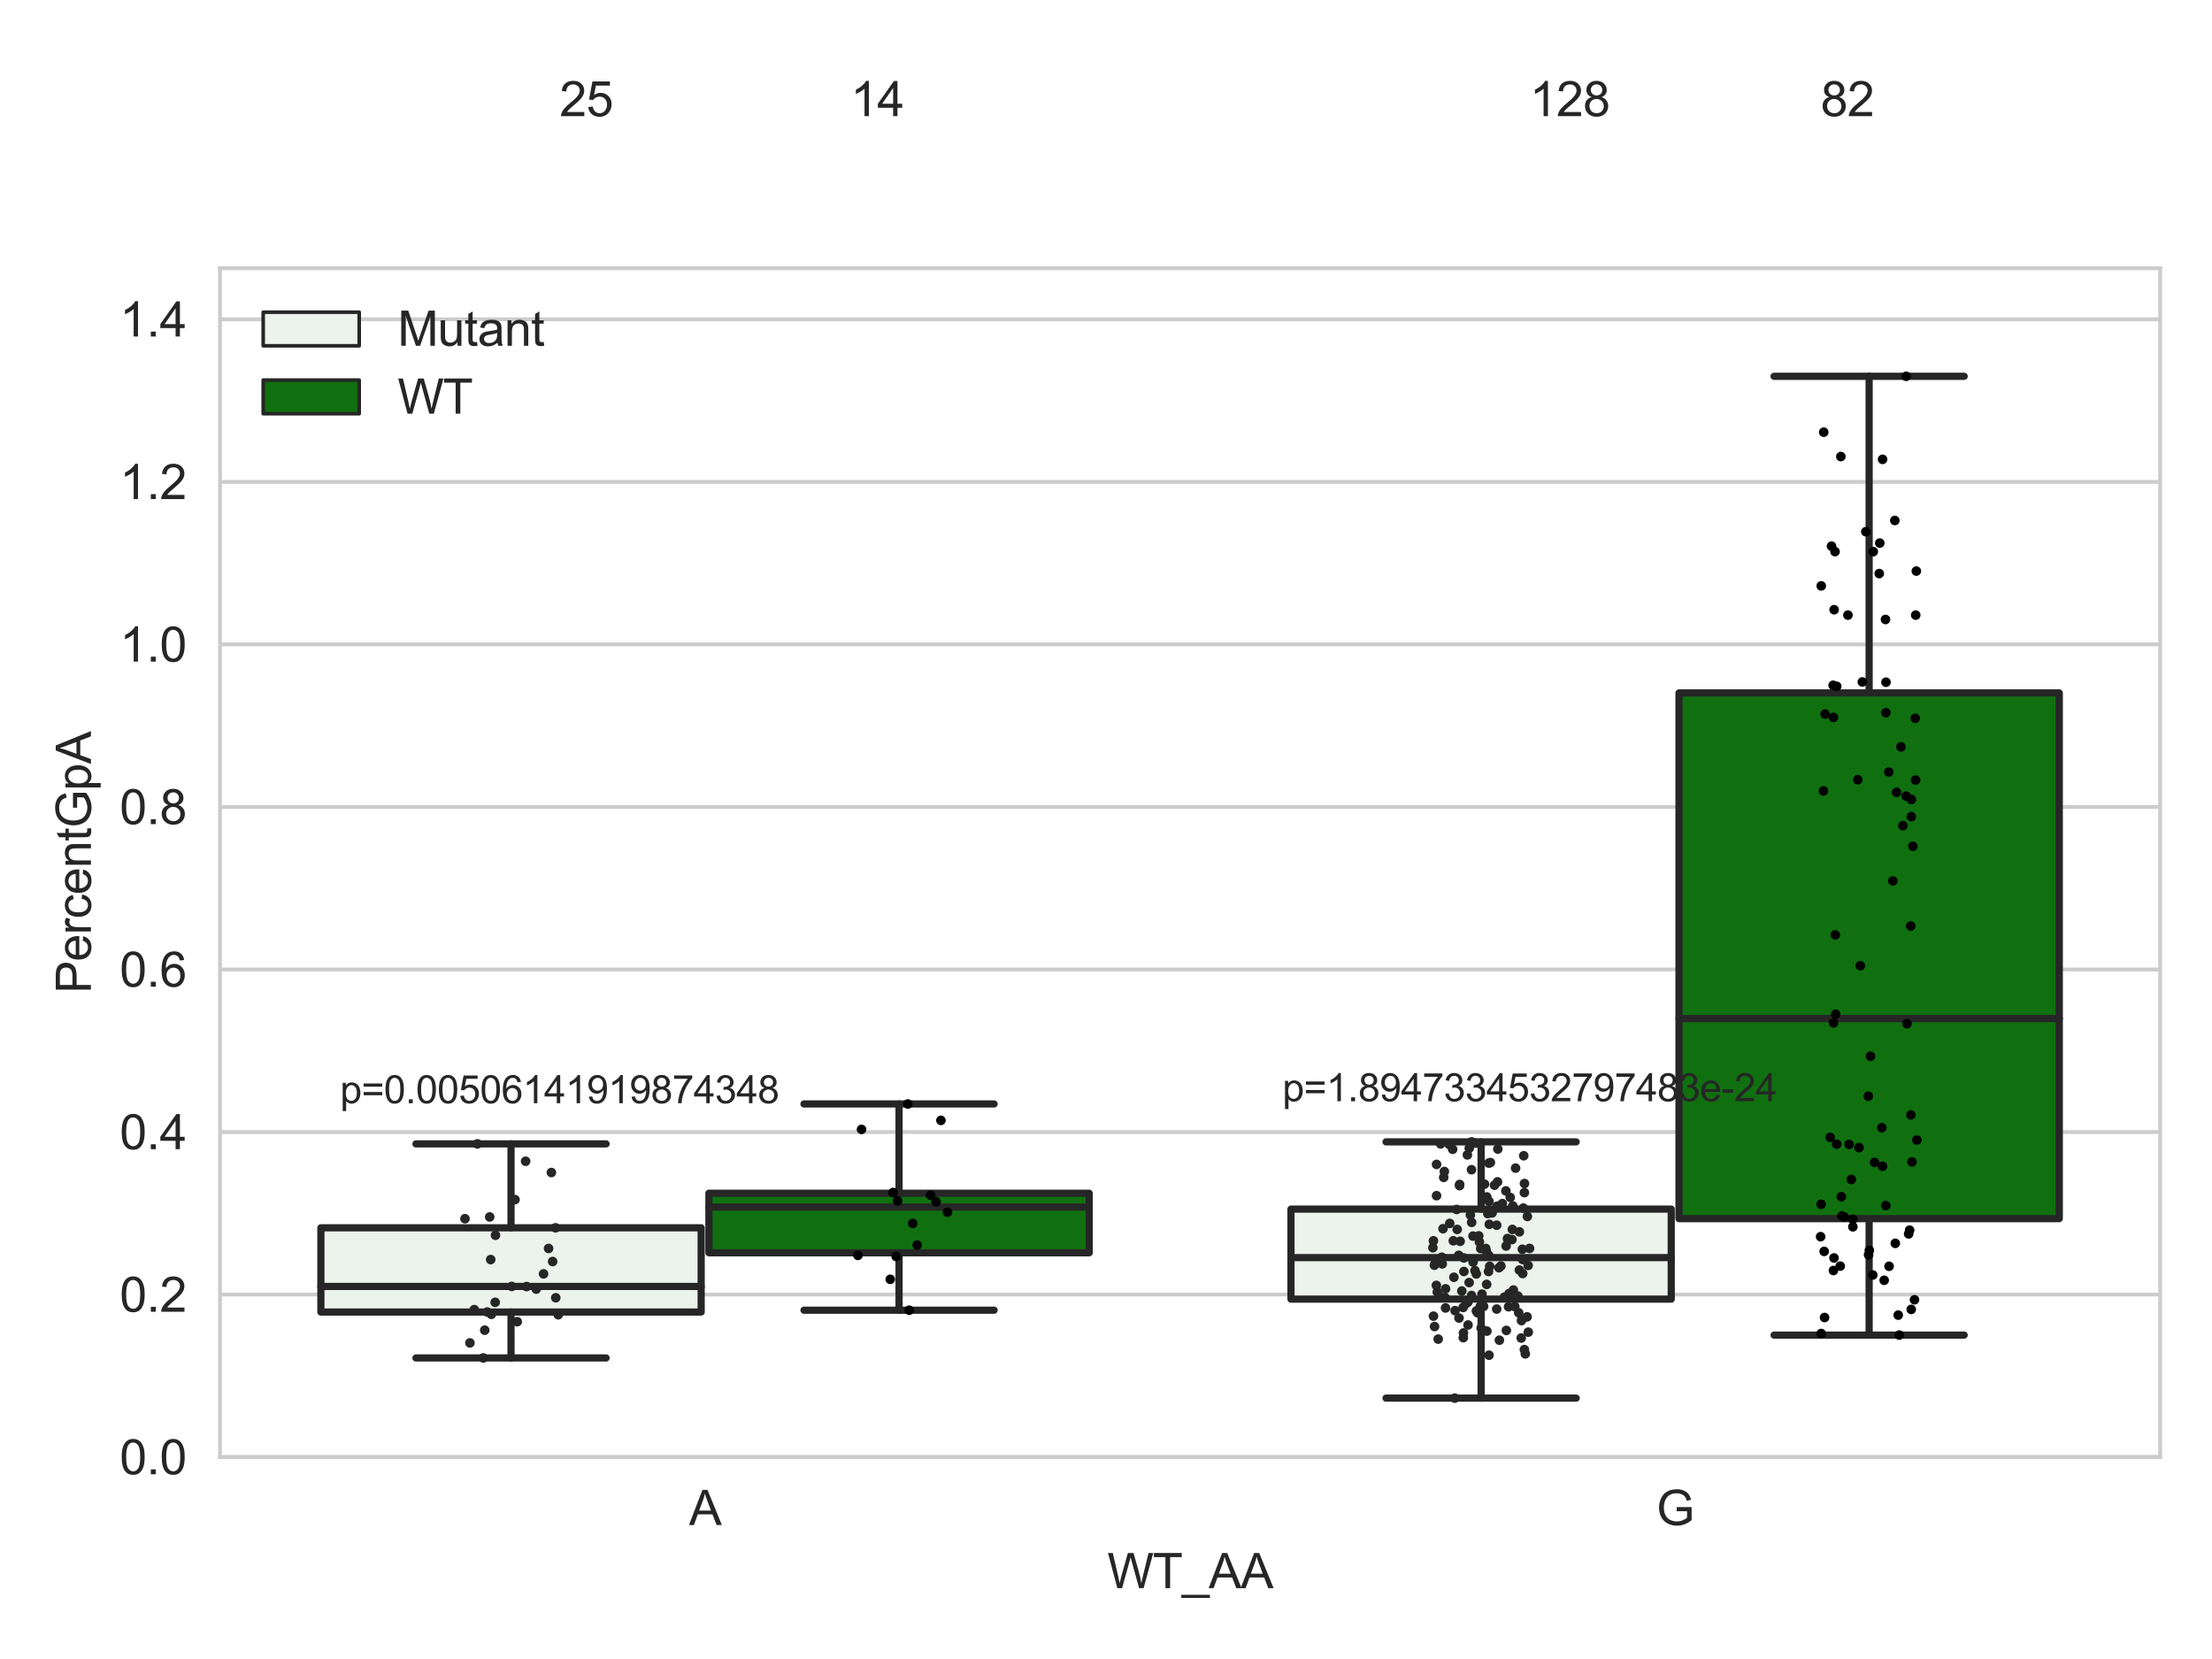 <?xml version="1.0" encoding="utf-8" standalone="no"?>
<!DOCTYPE svg PUBLIC "-//W3C//DTD SVG 1.1//EN"
  "http://www.w3.org/Graphics/SVG/1.1/DTD/svg11.dtd">
<svg xmlns:xlink="http://www.w3.org/1999/xlink" width="460.8pt" height="345.6pt" viewBox="0 0 460.8 345.6" xmlns="http://www.w3.org/2000/svg" version="1.1">
 <defs>
  <style type="text/css">*{stroke-linejoin: round; stroke-linecap: butt}</style>
 </defs>
 <g id="figure_1">
  <g id="patch_1">
   <path d="M 0 345.6 
L 460.8 345.6 
L 460.8 0 
L 0 0 
z
" style="fill: #ffffff"/>
  </g>
  <g id="axes_1">
   <g id="patch_2">
    <path d="M 45.83 303.539 
L 450 303.539 
L 450 55.877 
L 45.83 55.877 
z
" style="fill: #ffffff"/>
   </g>
   <g id="matplotlib.axis_1">
    <g id="xtick_1">
     <g id="text_1">
      <!-- A -->
      <g style="fill: #262626" transform="translate(143.537 317.697)scale(0.1 -0.1)">
       <defs>
        <path id="ArialMT-41" d="M -9 0 
L 1750 4581 
L 2403 4581 
L 4278 0 
L 3588 0 
L 3053 1388 
L 1138 1388 
L 634 0 
L -9 0 
z
M 1313 1881 
L 2866 1881 
L 2388 3150 
Q 2169 3728 2063 4100 
Q 1975 3659 1816 3225 
L 1313 1881 
z
" transform="scale(0.016)"/>
       </defs>
       <use xlink:href="#ArialMT-41"/>
      </g>
     </g>
    </g>
    <g id="xtick_2">
     <g id="text_2">
      <!-- G -->
      <g style="fill: #262626" transform="translate(345.068 317.697)scale(0.1 -0.1)">
       <defs>
        <path id="ArialMT-47" d="M 2638 1797 
L 2638 2334 
L 4578 2338 
L 4578 638 
Q 4131 281 3656 101 
Q 3181 -78 2681 -78 
Q 2006 -78 1454 211 
Q 903 500 622 1047 
Q 341 1594 341 2269 
Q 341 2938 620 3517 
Q 900 4097 1425 4378 
Q 1950 4659 2634 4659 
Q 3131 4659 3532 4498 
Q 3934 4338 4162 4050 
Q 4391 3763 4509 3300 
L 3963 3150 
Q 3859 3500 3706 3700 
Q 3553 3900 3268 4020 
Q 2984 4141 2638 4141 
Q 2222 4141 1919 4014 
Q 1616 3888 1430 3681 
Q 1244 3475 1141 3228 
Q 966 2803 966 2306 
Q 966 1694 1177 1281 
Q 1388 869 1791 669 
Q 2194 469 2647 469 
Q 3041 469 3416 620 
Q 3791 772 3984 944 
L 3984 1797 
L 2638 1797 
z
" transform="scale(0.016)"/>
       </defs>
       <use xlink:href="#ArialMT-47"/>
      </g>
     </g>
    </g>
    <g id="text_3">
     <!-- WT_AA -->
     <g style="fill: #262626" transform="translate(230.691 330.842)scale(0.1 -0.1)">
      <defs>
       <path id="ArialMT-57" d="M 1294 0 
L 78 4581 
L 700 4581 
L 1397 1578 
Q 1509 1106 1591 641 
Q 1766 1375 1797 1488 
L 2669 4581 
L 3400 4581 
L 4056 2263 
Q 4303 1400 4413 641 
Q 4500 1075 4641 1638 
L 5359 4581 
L 5969 4581 
L 4713 0 
L 4128 0 
L 3163 3491 
Q 3041 3928 3019 4028 
Q 2947 3713 2884 3491 
L 1913 0 
L 1294 0 
z
" transform="scale(0.016)"/>
       <path id="ArialMT-54" d="M 1659 0 
L 1659 4041 
L 150 4041 
L 150 4581 
L 3781 4581 
L 3781 4041 
L 2266 4041 
L 2266 0 
L 1659 0 
z
" transform="scale(0.016)"/>
       <path id="ArialMT-5f" d="M -97 -1272 
L -97 -866 
L 3631 -866 
L 3631 -1272 
L -97 -1272 
z
" transform="scale(0.016)"/>
      </defs>
      <use xlink:href="#ArialMT-57"/>
      <use xlink:href="#ArialMT-54" x="94.385"/>
      <use xlink:href="#ArialMT-5f" x="155.469"/>
      <use xlink:href="#ArialMT-41" x="211.084"/>
      <use xlink:href="#ArialMT-41" x="277.783"/>
     </g>
    </g>
   </g>
   <g id="matplotlib.axis_2">
    <g id="ytick_1">
     <g id="line2d_1">
      <path d="M 45.83 303.539 
L 450 303.539 
" clip-path="url(#p45dbcd1e48)" style="fill: none; stroke: #cccccc; stroke-width: 0.8; stroke-linecap: round"/>
     </g>
     <g id="text_4">
      <!-- 0.0 -->
      <g style="fill: #262626" transform="translate(24.93 307.118)scale(0.1 -0.1)">
       <defs>
        <path id="ArialMT-30" d="M 266 2259 
Q 266 3072 433 3567 
Q 600 4063 929 4331 
Q 1259 4600 1759 4600 
Q 2128 4600 2406 4451 
Q 2684 4303 2865 4023 
Q 3047 3744 3150 3342 
Q 3253 2941 3253 2259 
Q 3253 1453 3087 958 
Q 2922 463 2592 192 
Q 2263 -78 1759 -78 
Q 1097 -78 719 397 
Q 266 969 266 2259 
z
M 844 2259 
Q 844 1131 1108 757 
Q 1372 384 1759 384 
Q 2147 384 2411 759 
Q 2675 1134 2675 2259 
Q 2675 3391 2411 3762 
Q 2147 4134 1753 4134 
Q 1366 4134 1134 3806 
Q 844 3388 844 2259 
z
" transform="scale(0.016)"/>
        <path id="ArialMT-2e" d="M 581 0 
L 581 641 
L 1222 641 
L 1222 0 
L 581 0 
z
" transform="scale(0.016)"/>
       </defs>
       <use xlink:href="#ArialMT-30"/>
       <use xlink:href="#ArialMT-2e" x="55.615"/>
       <use xlink:href="#ArialMT-30" x="83.398"/>
      </g>
     </g>
    </g>
    <g id="ytick_2">
     <g id="line2d_2">
      <path d="M 45.83 269.68 
L 450 269.68 
" clip-path="url(#p45dbcd1e48)" style="fill: none; stroke: #cccccc; stroke-width: 0.8; stroke-linecap: round"/>
     </g>
     <g id="text_5">
      <!-- 0.2 -->
      <g style="fill: #262626" transform="translate(24.93 273.259)scale(0.1 -0.1)">
       <defs>
        <path id="ArialMT-32" d="M 3222 541 
L 3222 0 
L 194 0 
Q 188 203 259 391 
Q 375 700 629 1000 
Q 884 1300 1366 1694 
Q 2113 2306 2375 2664 
Q 2638 3022 2638 3341 
Q 2638 3675 2398 3904 
Q 2159 4134 1775 4134 
Q 1369 4134 1125 3890 
Q 881 3647 878 3216 
L 300 3275 
Q 359 3922 746 4261 
Q 1134 4600 1788 4600 
Q 2447 4600 2831 4234 
Q 3216 3869 3216 3328 
Q 3216 3053 3103 2787 
Q 2991 2522 2730 2228 
Q 2469 1934 1863 1422 
Q 1356 997 1212 845 
Q 1069 694 975 541 
L 3222 541 
z
" transform="scale(0.016)"/>
       </defs>
       <use xlink:href="#ArialMT-30"/>
       <use xlink:href="#ArialMT-2e" x="55.615"/>
       <use xlink:href="#ArialMT-32" x="83.398"/>
      </g>
     </g>
    </g>
    <g id="ytick_3">
     <g id="line2d_3">
      <path d="M 45.83 235.821 
L 450 235.821 
" clip-path="url(#p45dbcd1e48)" style="fill: none; stroke: #cccccc; stroke-width: 0.8; stroke-linecap: round"/>
     </g>
     <g id="text_6">
      <!-- 0.4 -->
      <g style="fill: #262626" transform="translate(24.93 239.399)scale(0.1 -0.1)">
       <defs>
        <path id="ArialMT-34" d="M 2069 0 
L 2069 1097 
L 81 1097 
L 81 1613 
L 2172 4581 
L 2631 4581 
L 2631 1613 
L 3250 1613 
L 3250 1097 
L 2631 1097 
L 2631 0 
L 2069 0 
z
M 2069 1613 
L 2069 3678 
L 634 1613 
L 2069 1613 
z
" transform="scale(0.016)"/>
       </defs>
       <use xlink:href="#ArialMT-30"/>
       <use xlink:href="#ArialMT-2e" x="55.615"/>
       <use xlink:href="#ArialMT-34" x="83.398"/>
      </g>
     </g>
    </g>
    <g id="ytick_4">
     <g id="line2d_4">
      <path d="M 45.83 201.961 
L 450 201.961 
" clip-path="url(#p45dbcd1e48)" style="fill: none; stroke: #cccccc; stroke-width: 0.8; stroke-linecap: round"/>
     </g>
     <g id="text_7">
      <!-- 0.6 -->
      <g style="fill: #262626" transform="translate(24.93 205.54)scale(0.1 -0.1)">
       <defs>
        <path id="ArialMT-36" d="M 3184 3459 
L 2625 3416 
Q 2550 3747 2413 3897 
Q 2184 4138 1850 4138 
Q 1581 4138 1378 3988 
Q 1113 3794 959 3422 
Q 806 3050 800 2363 
Q 1003 2672 1297 2822 
Q 1591 2972 1913 2972 
Q 2475 2972 2870 2558 
Q 3266 2144 3266 1488 
Q 3266 1056 3080 686 
Q 2894 316 2569 119 
Q 2244 -78 1831 -78 
Q 1128 -78 684 439 
Q 241 956 241 2144 
Q 241 3472 731 4075 
Q 1159 4600 1884 4600 
Q 2425 4600 2770 4297 
Q 3116 3994 3184 3459 
z
M 888 1484 
Q 888 1194 1011 928 
Q 1134 663 1356 523 
Q 1578 384 1822 384 
Q 2178 384 2434 671 
Q 2691 959 2691 1453 
Q 2691 1928 2437 2201 
Q 2184 2475 1800 2475 
Q 1419 2475 1153 2201 
Q 888 1928 888 1484 
z
" transform="scale(0.016)"/>
       </defs>
       <use xlink:href="#ArialMT-30"/>
       <use xlink:href="#ArialMT-2e" x="55.615"/>
       <use xlink:href="#ArialMT-36" x="83.398"/>
      </g>
     </g>
    </g>
    <g id="ytick_5">
     <g id="line2d_5">
      <path d="M 45.83 168.102 
L 450 168.102 
" clip-path="url(#p45dbcd1e48)" style="fill: none; stroke: #cccccc; stroke-width: 0.8; stroke-linecap: round"/>
     </g>
     <g id="text_8">
      <!-- 0.8 -->
      <g style="fill: #262626" transform="translate(24.93 171.681)scale(0.1 -0.1)">
       <defs>
        <path id="ArialMT-38" d="M 1131 2484 
Q 781 2613 612 2850 
Q 444 3088 444 3419 
Q 444 3919 803 4259 
Q 1163 4600 1759 4600 
Q 2359 4600 2725 4251 
Q 3091 3903 3091 3403 
Q 3091 3084 2923 2848 
Q 2756 2613 2416 2484 
Q 2838 2347 3058 2040 
Q 3278 1734 3278 1309 
Q 3278 722 2862 322 
Q 2447 -78 1769 -78 
Q 1091 -78 675 323 
Q 259 725 259 1325 
Q 259 1772 486 2073 
Q 713 2375 1131 2484 
z
M 1019 3438 
Q 1019 3113 1228 2906 
Q 1438 2700 1772 2700 
Q 2097 2700 2305 2904 
Q 2513 3109 2513 3406 
Q 2513 3716 2298 3927 
Q 2084 4138 1766 4138 
Q 1444 4138 1231 3931 
Q 1019 3725 1019 3438 
z
M 838 1322 
Q 838 1081 952 856 
Q 1066 631 1291 507 
Q 1516 384 1775 384 
Q 2178 384 2440 643 
Q 2703 903 2703 1303 
Q 2703 1709 2433 1975 
Q 2163 2241 1756 2241 
Q 1359 2241 1098 1978 
Q 838 1716 838 1322 
z
" transform="scale(0.016)"/>
       </defs>
       <use xlink:href="#ArialMT-30"/>
       <use xlink:href="#ArialMT-2e" x="55.615"/>
       <use xlink:href="#ArialMT-38" x="83.398"/>
      </g>
     </g>
    </g>
    <g id="ytick_6">
     <g id="line2d_6">
      <path d="M 45.83 134.243 
L 450 134.243 
" clip-path="url(#p45dbcd1e48)" style="fill: none; stroke: #cccccc; stroke-width: 0.8; stroke-linecap: round"/>
     </g>
     <g id="text_9">
      <!-- 1.0 -->
      <g style="fill: #262626" transform="translate(24.93 137.822)scale(0.1 -0.1)">
       <defs>
        <path id="ArialMT-31" d="M 2384 0 
L 1822 0 
L 1822 3584 
Q 1619 3391 1289 3197 
Q 959 3003 697 2906 
L 697 3450 
Q 1169 3672 1522 3987 
Q 1875 4303 2022 4600 
L 2384 4600 
L 2384 0 
z
" transform="scale(0.016)"/>
       </defs>
       <use xlink:href="#ArialMT-31"/>
       <use xlink:href="#ArialMT-2e" x="55.615"/>
       <use xlink:href="#ArialMT-30" x="83.398"/>
      </g>
     </g>
    </g>
    <g id="ytick_7">
     <g id="line2d_7">
      <path d="M 45.83 100.384 
L 450 100.384 
" clip-path="url(#p45dbcd1e48)" style="fill: none; stroke: #cccccc; stroke-width: 0.8; stroke-linecap: round"/>
     </g>
     <g id="text_10">
      <!-- 1.2 -->
      <g style="fill: #262626" transform="translate(24.93 103.963)scale(0.1 -0.1)">
       <use xlink:href="#ArialMT-31"/>
       <use xlink:href="#ArialMT-2e" x="55.615"/>
       <use xlink:href="#ArialMT-32" x="83.398"/>
      </g>
     </g>
    </g>
    <g id="ytick_8">
     <g id="line2d_8">
      <path d="M 45.83 66.525 
L 450 66.525 
" clip-path="url(#p45dbcd1e48)" style="fill: none; stroke: #cccccc; stroke-width: 0.8; stroke-linecap: round"/>
     </g>
     <g id="text_11">
      <!-- 1.4 -->
      <g style="fill: #262626" transform="translate(24.93 70.104)scale(0.1 -0.1)">
       <use xlink:href="#ArialMT-31"/>
       <use xlink:href="#ArialMT-2e" x="55.615"/>
       <use xlink:href="#ArialMT-34" x="83.398"/>
      </g>
     </g>
    </g>
    <g id="text_12">
     <!-- PercentGpA -->
     <g style="fill: #262626" transform="translate(18.942 206.943)rotate(-90)scale(0.1 -0.1)">
      <defs>
       <path id="ArialMT-50" d="M 494 0 
L 494 4581 
L 2222 4581 
Q 2678 4581 2919 4538 
Q 3256 4481 3484 4323 
Q 3713 4166 3852 3881 
Q 3991 3597 3991 3256 
Q 3991 2672 3619 2267 
Q 3247 1863 2275 1863 
L 1100 1863 
L 1100 0 
L 494 0 
z
M 1100 2403 
L 2284 2403 
Q 2872 2403 3119 2622 
Q 3366 2841 3366 3238 
Q 3366 3525 3220 3729 
Q 3075 3934 2838 4000 
Q 2684 4041 2272 4041 
L 1100 4041 
L 1100 2403 
z
" transform="scale(0.016)"/>
       <path id="ArialMT-65" d="M 2694 1069 
L 3275 997 
Q 3138 488 2766 206 
Q 2394 -75 1816 -75 
Q 1088 -75 661 373 
Q 234 822 234 1631 
Q 234 2469 665 2931 
Q 1097 3394 1784 3394 
Q 2450 3394 2872 2941 
Q 3294 2488 3294 1666 
Q 3294 1616 3291 1516 
L 816 1516 
Q 847 969 1125 678 
Q 1403 388 1819 388 
Q 2128 388 2347 550 
Q 2566 713 2694 1069 
z
M 847 1978 
L 2700 1978 
Q 2663 2397 2488 2606 
Q 2219 2931 1791 2931 
Q 1403 2931 1139 2672 
Q 875 2413 847 1978 
z
" transform="scale(0.016)"/>
       <path id="ArialMT-72" d="M 416 0 
L 416 3319 
L 922 3319 
L 922 2816 
Q 1116 3169 1280 3281 
Q 1444 3394 1641 3394 
Q 1925 3394 2219 3213 
L 2025 2691 
Q 1819 2813 1613 2813 
Q 1428 2813 1281 2702 
Q 1134 2591 1072 2394 
Q 978 2094 978 1738 
L 978 0 
L 416 0 
z
" transform="scale(0.016)"/>
       <path id="ArialMT-63" d="M 2588 1216 
L 3141 1144 
Q 3050 572 2676 248 
Q 2303 -75 1759 -75 
Q 1078 -75 664 370 
Q 250 816 250 1647 
Q 250 2184 428 2587 
Q 606 2991 970 3192 
Q 1334 3394 1763 3394 
Q 2303 3394 2647 3120 
Q 2991 2847 3088 2344 
L 2541 2259 
Q 2463 2594 2264 2762 
Q 2066 2931 1784 2931 
Q 1359 2931 1093 2626 
Q 828 2322 828 1663 
Q 828 994 1084 691 
Q 1341 388 1753 388 
Q 2084 388 2306 591 
Q 2528 794 2588 1216 
z
" transform="scale(0.016)"/>
       <path id="ArialMT-6e" d="M 422 0 
L 422 3319 
L 928 3319 
L 928 2847 
Q 1294 3394 1984 3394 
Q 2284 3394 2536 3286 
Q 2788 3178 2913 3003 
Q 3038 2828 3088 2588 
Q 3119 2431 3119 2041 
L 3119 0 
L 2556 0 
L 2556 2019 
Q 2556 2363 2490 2533 
Q 2425 2703 2258 2804 
Q 2091 2906 1866 2906 
Q 1506 2906 1245 2678 
Q 984 2450 984 1813 
L 984 0 
L 422 0 
z
" transform="scale(0.016)"/>
       <path id="ArialMT-74" d="M 1650 503 
L 1731 6 
Q 1494 -44 1306 -44 
Q 1000 -44 831 53 
Q 663 150 594 308 
Q 525 466 525 972 
L 525 2881 
L 113 2881 
L 113 3319 
L 525 3319 
L 525 4141 
L 1084 4478 
L 1084 3319 
L 1650 3319 
L 1650 2881 
L 1084 2881 
L 1084 941 
Q 1084 700 1114 631 
Q 1144 563 1211 522 
Q 1278 481 1403 481 
Q 1497 481 1650 503 
z
" transform="scale(0.016)"/>
       <path id="ArialMT-70" d="M 422 -1272 
L 422 3319 
L 934 3319 
L 934 2888 
Q 1116 3141 1344 3267 
Q 1572 3394 1897 3394 
Q 2322 3394 2647 3175 
Q 2972 2956 3137 2557 
Q 3303 2159 3303 1684 
Q 3303 1175 3120 767 
Q 2938 359 2589 142 
Q 2241 -75 1856 -75 
Q 1575 -75 1351 44 
Q 1128 163 984 344 
L 984 -1272 
L 422 -1272 
z
M 931 1641 
Q 931 1000 1190 694 
Q 1450 388 1819 388 
Q 2194 388 2461 705 
Q 2728 1022 2728 1688 
Q 2728 2322 2467 2637 
Q 2206 2953 1844 2953 
Q 1484 2953 1207 2617 
Q 931 2281 931 1641 
z
" transform="scale(0.016)"/>
      </defs>
      <use xlink:href="#ArialMT-50"/>
      <use xlink:href="#ArialMT-65" x="66.699"/>
      <use xlink:href="#ArialMT-72" x="122.314"/>
      <use xlink:href="#ArialMT-63" x="155.615"/>
      <use xlink:href="#ArialMT-65" x="205.615"/>
      <use xlink:href="#ArialMT-6e" x="261.23"/>
      <use xlink:href="#ArialMT-74" x="316.846"/>
      <use xlink:href="#ArialMT-47" x="344.629"/>
      <use xlink:href="#ArialMT-70" x="422.412"/>
      <use xlink:href="#ArialMT-41" x="478.027"/>
     </g>
    </g>
   </g>
   <g id="patch_3">
    <path d="M 66.847 273.318 
L 146.064 273.318 
L 146.064 255.776 
L 66.847 255.776 
L 66.847 273.318 
z
" clip-path="url(#p45dbcd1e48)" style="fill: #ecf2ec; stroke: #262626; stroke-width: 1.5; stroke-linejoin: miter"/>
   </g>
   <g id="patch_4">
    <path d="M 147.681 260.981 
L 226.898 260.981 
L 226.898 248.571 
L 147.681 248.571 
L 147.681 260.981 
z
" clip-path="url(#p45dbcd1e48)" style="fill: #107010; stroke: #262626; stroke-width: 1.5; stroke-linejoin: miter"/>
   </g>
   <g id="patch_5">
    <path d="M 268.932 270.628 
L 348.149 270.628 
L 348.149 251.882 
L 268.932 251.882 
L 268.932 270.628 
z
" clip-path="url(#p45dbcd1e48)" style="fill: #ecf2ec; stroke: #262626; stroke-width: 1.5; stroke-linejoin: miter"/>
   </g>
   <g id="patch_6">
    <path d="M 349.766 253.868 
L 428.983 253.868 
L 428.983 144.343 
L 349.766 144.343 
L 349.766 253.868 
z
" clip-path="url(#p45dbcd1e48)" style="fill: #107010; stroke: #262626; stroke-width: 1.5; stroke-linejoin: miter"/>
   </g>
   <g id="patch_7">
    <path d="M 146.873 303.539 
L 146.873 303.539 
L 146.873 303.539 
L 146.873 303.539 
z
" clip-path="url(#p45dbcd1e48)" style="fill: #ecf2ec; stroke: #262626; stroke-width: 0.75; stroke-linejoin: miter"/>
   </g>
   <g id="patch_8">
    <path d="M 146.873 303.539 
L 146.873 303.539 
L 146.873 303.539 
L 146.873 303.539 
z
" clip-path="url(#p45dbcd1e48)" style="fill: #107010; stroke: #262626; stroke-width: 0.75; stroke-linejoin: miter"/>
   </g>
   <g id="PathCollection_1"/>
   <g id="PathCollection_2"/>
   <g id="line2d_9">
    <path d="M 106.456 273.318 
L 106.456 282.887 
" clip-path="url(#p45dbcd1e48)" style="fill: none; stroke: #262626; stroke-width: 1.5; stroke-linecap: round"/>
   </g>
   <g id="line2d_10">
    <path d="M 106.456 255.776 
L 106.456 238.29 
" clip-path="url(#p45dbcd1e48)" style="fill: none; stroke: #262626; stroke-width: 1.5; stroke-linecap: round"/>
   </g>
   <g id="line2d_11">
    <path d="M 86.651 282.887 
L 126.26 282.887 
" clip-path="url(#p45dbcd1e48)" style="fill: none; stroke: #262626; stroke-width: 1.5; stroke-linecap: round"/>
   </g>
   <g id="line2d_12">
    <path d="M 86.651 238.29 
L 126.26 238.29 
" clip-path="url(#p45dbcd1e48)" style="fill: none; stroke: #262626; stroke-width: 1.5; stroke-linecap: round"/>
   </g>
   <g id="line2d_13"/>
   <g id="line2d_14">
    <path d="M 187.29 260.981 
L 187.29 272.939 
" clip-path="url(#p45dbcd1e48)" style="fill: none; stroke: #262626; stroke-width: 1.5; stroke-linecap: round"/>
   </g>
   <g id="line2d_15">
    <path d="M 187.29 248.571 
L 187.29 229.975 
" clip-path="url(#p45dbcd1e48)" style="fill: none; stroke: #262626; stroke-width: 1.5; stroke-linecap: round"/>
   </g>
   <g id="line2d_16">
    <path d="M 167.485 272.939 
L 207.094 272.939 
" clip-path="url(#p45dbcd1e48)" style="fill: none; stroke: #262626; stroke-width: 1.5; stroke-linecap: round"/>
   </g>
   <g id="line2d_17">
    <path d="M 167.485 229.975 
L 207.094 229.975 
" clip-path="url(#p45dbcd1e48)" style="fill: none; stroke: #262626; stroke-width: 1.5; stroke-linecap: round"/>
   </g>
   <g id="line2d_18"/>
   <g id="line2d_19">
    <path d="M 308.541 270.628 
L 308.541 291.255 
" clip-path="url(#p45dbcd1e48)" style="fill: none; stroke: #262626; stroke-width: 1.5; stroke-linecap: round"/>
   </g>
   <g id="line2d_20">
    <path d="M 308.541 251.882 
L 308.541 237.876 
" clip-path="url(#p45dbcd1e48)" style="fill: none; stroke: #262626; stroke-width: 1.5; stroke-linecap: round"/>
   </g>
   <g id="line2d_21">
    <path d="M 288.736 291.255 
L 328.345 291.255 
" clip-path="url(#p45dbcd1e48)" style="fill: none; stroke: #262626; stroke-width: 1.5; stroke-linecap: round"/>
   </g>
   <g id="line2d_22">
    <path d="M 288.736 237.876 
L 328.345 237.876 
" clip-path="url(#p45dbcd1e48)" style="fill: none; stroke: #262626; stroke-width: 1.5; stroke-linecap: round"/>
   </g>
   <g id="line2d_23"/>
   <g id="line2d_24">
    <path d="M 389.375 253.868 
L 389.375 278.122 
" clip-path="url(#p45dbcd1e48)" style="fill: none; stroke: #262626; stroke-width: 1.5; stroke-linecap: round"/>
   </g>
   <g id="line2d_25">
    <path d="M 389.375 144.343 
L 389.375 78.391 
" clip-path="url(#p45dbcd1e48)" style="fill: none; stroke: #262626; stroke-width: 1.5; stroke-linecap: round"/>
   </g>
   <g id="line2d_26">
    <path d="M 369.57 278.122 
L 409.179 278.122 
" clip-path="url(#p45dbcd1e48)" style="fill: none; stroke: #262626; stroke-width: 1.5; stroke-linecap: round"/>
   </g>
   <g id="line2d_27">
    <path d="M 369.57 78.391 
L 409.179 78.391 
" clip-path="url(#p45dbcd1e48)" style="fill: none; stroke: #262626; stroke-width: 1.5; stroke-linecap: round"/>
   </g>
   <g id="line2d_28"/>
   <g id="line2d_29">
    <path d="M 66.847 267.99 
L 146.064 267.99 
" clip-path="url(#p45dbcd1e48)" style="fill: none; stroke: #262626; stroke-width: 1.5; stroke-linecap: round"/>
   </g>
   <g id="line2d_30">
    <path d="M 147.681 251.448 
L 226.898 251.448 
" clip-path="url(#p45dbcd1e48)" style="fill: none; stroke: #262626; stroke-width: 1.5; stroke-linecap: round"/>
   </g>
   <g id="line2d_31">
    <path d="M 268.932 261.978 
L 348.149 261.978 
" clip-path="url(#p45dbcd1e48)" style="fill: none; stroke: #262626; stroke-width: 1.5; stroke-linecap: round"/>
   </g>
   <g id="line2d_32">
    <path d="M 349.766 212.183 
L 428.983 212.183 
" clip-path="url(#p45dbcd1e48)" style="fill: none; stroke: #262626; stroke-width: 1.5; stroke-linecap: round"/>
   </g>
   <g id="patch_9">
    <path d="M 45.83 303.539 
L 45.83 55.877 
" style="fill: none; stroke: #cccccc; stroke-width: 0.8; stroke-linejoin: miter; stroke-linecap: square"/>
   </g>
   <g id="patch_10">
    <path d="M 450 303.539 
L 450 55.877 
" style="fill: none; stroke: #cccccc; stroke-width: 0.8; stroke-linejoin: miter; stroke-linecap: square"/>
   </g>
   <g id="patch_11">
    <path d="M 45.83 303.539 
L 450 303.539 
" style="fill: none; stroke: #cccccc; stroke-width: 0.8; stroke-linejoin: miter; stroke-linecap: square"/>
   </g>
   <g id="patch_12">
    <path d="M 45.83 55.877 
L 450 55.877 
" style="fill: none; stroke: #cccccc; stroke-width: 0.8; stroke-linejoin: miter; stroke-linecap: square"/>
   </g>
   <g id="PathCollection_3">
    <defs>
     <path id="C0_0_2bac4916be" d="M 0 1 
C 0.265 1 0.52 0.895 0.707 0.707 
C 0.895 0.52 1 0.265 1 -0 
C 1 -0.265 0.895 -0.52 0.707 -0.707 
C 0.52 -0.895 0.265 -1 0 -1 
C -0.265 -1 -0.52 -0.895 -0.707 -0.707 
C -0.895 -0.52 -1 -0.265 -1 0 
C -1 0.265 -0.895 0.52 -0.707 0.707 
C -0.52 0.895 -0.265 1 0 1 
z
"/>
    </defs>
    <g clip-path="url(#p45dbcd1e48)">
     <use xlink:href="#C0_0_2bac4916be" x="103.217" y="257.33" style="fill: #262626"/>
    </g>
    <g clip-path="url(#p45dbcd1e48)">
     <use xlink:href="#C0_0_2bac4916be" x="115.776" y="270.351" style="fill: #262626"/>
    </g>
    <g clip-path="url(#p45dbcd1e48)">
     <use xlink:href="#C0_0_2bac4916be" x="111.715" y="268.543" style="fill: #262626"/>
    </g>
    <g clip-path="url(#p45dbcd1e48)">
     <use xlink:href="#C0_0_2bac4916be" x="102.015" y="253.51" style="fill: #262626"/>
    </g>
    <g clip-path="url(#p45dbcd1e48)">
     <use xlink:href="#C0_0_2bac4916be" x="102.222" y="262.392" style="fill: #262626"/>
    </g>
    <g clip-path="url(#p45dbcd1e48)">
     <use xlink:href="#C0_0_2bac4916be" x="97.895" y="279.749" style="fill: #262626"/>
    </g>
    <g clip-path="url(#p45dbcd1e48)">
     <use xlink:href="#C0_0_2bac4916be" x="100.674" y="282.887" style="fill: #262626"/>
    </g>
    <g clip-path="url(#p45dbcd1e48)">
     <use xlink:href="#C0_0_2bac4916be" x="103.153" y="271.295" style="fill: #262626"/>
    </g>
    <g clip-path="url(#p45dbcd1e48)">
     <use xlink:href="#C0_0_2bac4916be" x="115.743" y="255.776" style="fill: #262626"/>
    </g>
    <g clip-path="url(#p45dbcd1e48)">
     <use xlink:href="#C0_0_2bac4916be" x="109.497" y="241.911" style="fill: #262626"/>
    </g>
    <g clip-path="url(#p45dbcd1e48)">
     <use xlink:href="#C0_0_2bac4916be" x="115.125" y="262.8" style="fill: #262626"/>
    </g>
    <g clip-path="url(#p45dbcd1e48)">
     <use xlink:href="#C0_0_2bac4916be" x="96.862" y="253.879" style="fill: #262626"/>
    </g>
    <g clip-path="url(#p45dbcd1e48)">
     <use xlink:href="#C0_0_2bac4916be" x="109.687" y="268.016" style="fill: #262626"/>
    </g>
    <g clip-path="url(#p45dbcd1e48)">
     <use xlink:href="#C0_0_2bac4916be" x="106.608" y="267.99" style="fill: #262626"/>
    </g>
    <g clip-path="url(#p45dbcd1e48)">
     <use xlink:href="#C0_0_2bac4916be" x="107.753" y="275.332" style="fill: #262626"/>
    </g>
    <g clip-path="url(#p45dbcd1e48)">
     <use xlink:href="#C0_0_2bac4916be" x="101.519" y="273.318" style="fill: #262626"/>
    </g>
    <g clip-path="url(#p45dbcd1e48)">
     <use xlink:href="#C0_0_2bac4916be" x="102.366" y="273.8" style="fill: #262626"/>
    </g>
    <g clip-path="url(#p45dbcd1e48)">
     <use xlink:href="#C0_0_2bac4916be" x="99.451" y="238.29" style="fill: #262626"/>
    </g>
    <g clip-path="url(#p45dbcd1e48)">
     <use xlink:href="#C0_0_2bac4916be" x="113.229" y="265.37" style="fill: #262626"/>
    </g>
    <g clip-path="url(#p45dbcd1e48)">
     <use xlink:href="#C0_0_2bac4916be" x="107.289" y="249.902" style="fill: #262626"/>
    </g>
    <g clip-path="url(#p45dbcd1e48)">
     <use xlink:href="#C0_0_2bac4916be" x="114.279" y="260.075" style="fill: #262626"/>
    </g>
    <g clip-path="url(#p45dbcd1e48)">
     <use xlink:href="#C0_0_2bac4916be" x="98.796" y="272.816" style="fill: #262626"/>
    </g>
    <g clip-path="url(#p45dbcd1e48)">
     <use xlink:href="#C0_0_2bac4916be" x="116.291" y="273.885" style="fill: #262626"/>
    </g>
    <g clip-path="url(#p45dbcd1e48)">
     <use xlink:href="#C0_0_2bac4916be" x="114.867" y="244.257" style="fill: #262626"/>
    </g>
    <g clip-path="url(#p45dbcd1e48)">
     <use xlink:href="#C0_0_2bac4916be" x="100.983" y="277.103" style="fill: #262626"/>
    </g>
   </g>
   <g id="PathCollection_4">
    <defs>
     <path id="C1_0_77fce7299a" d="M 0 1 
C 0.265 1 0.52 0.895 0.707 0.707 
C 0.895 0.52 1 0.265 1 -0 
C 1 -0.265 0.895 -0.52 0.707 -0.707 
C 0.52 -0.895 0.265 -1 0 -1 
C -0.265 -1 -0.52 -0.895 -0.707 -0.707 
C -0.895 -0.52 -1 -0.265 -1 0 
C -1 0.265 -0.895 0.52 -0.707 0.707 
C -0.52 0.895 -0.265 1 0 1 
z
"/>
    </defs>
    <g clip-path="url(#p45dbcd1e48)">
     <use xlink:href="#C1_0_77fce7299a" x="191.065" y="259.366"/>
    </g>
    <g clip-path="url(#p45dbcd1e48)">
     <use xlink:href="#C1_0_77fce7299a" x="190.139" y="254.87"/>
    </g>
    <g clip-path="url(#p45dbcd1e48)">
     <use xlink:href="#C1_0_77fce7299a" x="186.989" y="250.137"/>
    </g>
    <g clip-path="url(#p45dbcd1e48)">
     <use xlink:href="#C1_0_77fce7299a" x="185.457" y="266.508"/>
    </g>
    <g clip-path="url(#p45dbcd1e48)">
     <use xlink:href="#C1_0_77fce7299a" x="186.689" y="261.751"/>
    </g>
    <g clip-path="url(#p45dbcd1e48)">
     <use xlink:href="#C1_0_77fce7299a" x="179.474" y="235.272"/>
    </g>
    <g clip-path="url(#p45dbcd1e48)">
     <use xlink:href="#C1_0_77fce7299a" x="189.404" y="272.939"/>
    </g>
    <g clip-path="url(#p45dbcd1e48)">
     <use xlink:href="#C1_0_77fce7299a" x="189.113" y="229.975"/>
    </g>
    <g clip-path="url(#p45dbcd1e48)">
     <use xlink:href="#C1_0_77fce7299a" x="186.051" y="248.431"/>
    </g>
    <g clip-path="url(#p45dbcd1e48)">
     <use xlink:href="#C1_0_77fce7299a" x="178.725" y="261.519"/>
    </g>
    <g clip-path="url(#p45dbcd1e48)">
     <use xlink:href="#C1_0_77fce7299a" x="197.376" y="252.527"/>
    </g>
    <g clip-path="url(#p45dbcd1e48)">
     <use xlink:href="#C1_0_77fce7299a" x="196.014" y="233.392"/>
    </g>
    <g clip-path="url(#p45dbcd1e48)">
     <use xlink:href="#C1_0_77fce7299a" x="193.848" y="248.993"/>
    </g>
    <g clip-path="url(#p45dbcd1e48)">
     <use xlink:href="#C1_0_77fce7299a" x="195" y="250.369"/>
    </g>
   </g>
   <g id="PathCollection_5">
    <defs>
     <path id="C2_0_f2098595a3" d="M 0 1 
C 0.265 1 0.52 0.895 0.707 0.707 
C 0.895 0.52 1 0.265 1 -0 
C 1 -0.265 0.895 -0.52 0.707 -0.707 
C 0.52 -0.895 0.265 -1 0 -1 
C -0.265 -1 -0.52 -0.895 -0.707 -0.707 
C -0.895 -0.52 -1 -0.265 -1 0 
C -1 0.265 -0.895 0.52 -0.707 0.707 
C -0.52 0.895 -0.265 1 0 1 
z
"/>
    </defs>
    <g clip-path="url(#p45dbcd1e48)">
     <use xlink:href="#C2_0_f2098595a3" x="304.794" y="272.371" style="fill: #262626"/>
    </g>
    <g clip-path="url(#p45dbcd1e48)">
     <use xlink:href="#C2_0_f2098595a3" x="302.007" y="254.864" style="fill: #262626"/>
    </g>
    <g clip-path="url(#p45dbcd1e48)">
     <use xlink:href="#C2_0_f2098595a3" x="298.499" y="259.923" style="fill: #262626"/>
    </g>
    <g clip-path="url(#p45dbcd1e48)">
     <use xlink:href="#C2_0_f2098595a3" x="307.808" y="273.469" style="fill: #262626"/>
    </g>
    <g clip-path="url(#p45dbcd1e48)">
     <use xlink:href="#C2_0_f2098595a3" x="314.262" y="272.224" style="fill: #262626"/>
    </g>
    <g clip-path="url(#p45dbcd1e48)">
     <use xlink:href="#C2_0_f2098595a3" x="307.431" y="238.133" style="fill: #262626"/>
    </g>
    <g clip-path="url(#p45dbcd1e48)">
     <use xlink:href="#C2_0_f2098595a3" x="310.146" y="242.295" style="fill: #262626"/>
    </g>
    <g clip-path="url(#p45dbcd1e48)">
     <use xlink:href="#C2_0_f2098595a3" x="311.789" y="255.236" style="fill: #262626"/>
    </g>
    <g clip-path="url(#p45dbcd1e48)">
     <use xlink:href="#C2_0_f2098595a3" x="303.562" y="256.117" style="fill: #262626"/>
    </g>
    <g clip-path="url(#p45dbcd1e48)">
     <use xlink:href="#C2_0_f2098595a3" x="316.379" y="273.486" style="fill: #262626"/>
    </g>
    <g clip-path="url(#p45dbcd1e48)">
     <use xlink:href="#C2_0_f2098595a3" x="298.818" y="263.567" style="fill: #262626"/>
    </g>
    <g clip-path="url(#p45dbcd1e48)">
     <use xlink:href="#C2_0_f2098595a3" x="311.892" y="251.273" style="fill: #262626"/>
    </g>
    <g clip-path="url(#p45dbcd1e48)">
     <use xlink:href="#C2_0_f2098595a3" x="310.114" y="261.493" style="fill: #262626"/>
    </g>
    <g clip-path="url(#p45dbcd1e48)">
     <use xlink:href="#C2_0_f2098595a3" x="309.722" y="249.343" style="fill: #262626"/>
    </g>
    <g clip-path="url(#p45dbcd1e48)">
     <use xlink:href="#C2_0_f2098595a3" x="300.753" y="245.27" style="fill: #262626"/>
    </g>
    <g clip-path="url(#p45dbcd1e48)">
     <use xlink:href="#C2_0_f2098595a3" x="307.554" y="273.093" style="fill: #262626"/>
    </g>
    <g clip-path="url(#p45dbcd1e48)">
     <use xlink:href="#C2_0_f2098595a3" x="299.259" y="249.08" style="fill: #262626"/>
    </g>
    <g clip-path="url(#p45dbcd1e48)">
     <use xlink:href="#C2_0_f2098595a3" x="303.118" y="273.034" style="fill: #262626"/>
    </g>
    <g clip-path="url(#p45dbcd1e48)">
     <use xlink:href="#C2_0_f2098595a3" x="299.258" y="242.569" style="fill: #262626"/>
    </g>
    <g clip-path="url(#p45dbcd1e48)">
     <use xlink:href="#C2_0_f2098595a3" x="308.051" y="257.451" style="fill: #262626"/>
    </g>
    <g clip-path="url(#p45dbcd1e48)">
     <use xlink:href="#C2_0_f2098595a3" x="311.789" y="272.704" style="fill: #262626"/>
    </g>
    <g clip-path="url(#p45dbcd1e48)">
     <use xlink:href="#C2_0_f2098595a3" x="310.185" y="282.313" style="fill: #262626"/>
    </g>
    <g clip-path="url(#p45dbcd1e48)">
     <use xlink:href="#C2_0_f2098595a3" x="310.084" y="264.874" style="fill: #262626"/>
    </g>
    <g clip-path="url(#p45dbcd1e48)">
     <use xlink:href="#C2_0_f2098595a3" x="314.606" y="249.447" style="fill: #262626"/>
    </g>
    <g clip-path="url(#p45dbcd1e48)">
     <use xlink:href="#C2_0_f2098595a3" x="304.833" y="278.663" style="fill: #262626"/>
    </g>
    <g clip-path="url(#p45dbcd1e48)">
     <use xlink:href="#C2_0_f2098595a3" x="308.727" y="269.584" style="fill: #262626"/>
    </g>
    <g clip-path="url(#p45dbcd1e48)">
     <use xlink:href="#C2_0_f2098595a3" x="308.358" y="272.161" style="fill: #262626"/>
    </g>
    <g clip-path="url(#p45dbcd1e48)">
     <use xlink:href="#C2_0_f2098595a3" x="302.873" y="266.078" style="fill: #262626"/>
    </g>
    <g clip-path="url(#p45dbcd1e48)">
     <use xlink:href="#C2_0_f2098595a3" x="310.331" y="263.801" style="fill: #262626"/>
    </g>
    <g clip-path="url(#p45dbcd1e48)">
     <use xlink:href="#C2_0_f2098595a3" x="316.957" y="275.103" style="fill: #262626"/>
    </g>
    <g clip-path="url(#p45dbcd1e48)">
     <use xlink:href="#C2_0_f2098595a3" x="317.421" y="240.765" style="fill: #262626"/>
    </g>
    <g clip-path="url(#p45dbcd1e48)">
     <use xlink:href="#C2_0_f2098595a3" x="300.449" y="263.294" style="fill: #262626"/>
    </g>
    <g clip-path="url(#p45dbcd1e48)">
     <use xlink:href="#C2_0_f2098595a3" x="298.619" y="274.182" style="fill: #262626"/>
    </g>
    <g clip-path="url(#p45dbcd1e48)">
     <use xlink:href="#C2_0_f2098595a3" x="306.877" y="262.923" style="fill: #262626"/>
    </g>
    <g clip-path="url(#p45dbcd1e48)">
     <use xlink:href="#C2_0_f2098595a3" x="316.512" y="256.615" style="fill: #262626"/>
    </g>
    <g clip-path="url(#p45dbcd1e48)">
     <use xlink:href="#C2_0_f2098595a3" x="318.337" y="263.616" style="fill: #262626"/>
    </g>
    <g clip-path="url(#p45dbcd1e48)">
     <use xlink:href="#C2_0_f2098595a3" x="308.552" y="276.654" style="fill: #262626"/>
    </g>
    <g clip-path="url(#p45dbcd1e48)">
     <use xlink:href="#C2_0_f2098595a3" x="307.262" y="264.699" style="fill: #262626"/>
    </g>
    <g clip-path="url(#p45dbcd1e48)">
     <use xlink:href="#C2_0_f2098595a3" x="309.523" y="260.08" style="fill: #262626"/>
    </g>
    <g clip-path="url(#p45dbcd1e48)">
     <use xlink:href="#C2_0_f2098595a3" x="304.524" y="268.943" style="fill: #262626"/>
    </g>
    <g clip-path="url(#p45dbcd1e48)">
     <use xlink:href="#C2_0_f2098595a3" x="306.573" y="254.645" style="fill: #262626"/>
    </g>
    <g clip-path="url(#p45dbcd1e48)">
     <use xlink:href="#C2_0_f2098595a3" x="298.613" y="258.487" style="fill: #262626"/>
    </g>
    <g clip-path="url(#p45dbcd1e48)">
     <use xlink:href="#C2_0_f2098595a3" x="304.173" y="258.588" style="fill: #262626"/>
    </g>
    <g clip-path="url(#p45dbcd1e48)">
     <use xlink:href="#C2_0_f2098595a3" x="317.576" y="246.548" style="fill: #262626"/>
    </g>
    <g clip-path="url(#p45dbcd1e48)">
     <use xlink:href="#C2_0_f2098595a3" x="300.61" y="255.96" style="fill: #262626"/>
    </g>
    <g clip-path="url(#p45dbcd1e48)">
     <use xlink:href="#C2_0_f2098595a3" x="318.178" y="253.405" style="fill: #262626"/>
    </g>
    <g clip-path="url(#p45dbcd1e48)">
     <use xlink:href="#C2_0_f2098595a3" x="317.555" y="281.146" style="fill: #262626"/>
    </g>
    <g clip-path="url(#p45dbcd1e48)">
     <use xlink:href="#C2_0_f2098595a3" x="299.418" y="269.165" style="fill: #262626"/>
    </g>
    <g clip-path="url(#p45dbcd1e48)">
     <use xlink:href="#C2_0_f2098595a3" x="318.368" y="277.511" style="fill: #262626"/>
    </g>
    <g clip-path="url(#p45dbcd1e48)">
     <use xlink:href="#C2_0_f2098595a3" x="304.872" y="277.676" style="fill: #262626"/>
    </g>
    <g clip-path="url(#p45dbcd1e48)">
     <use xlink:href="#C2_0_f2098595a3" x="300.35" y="261.903" style="fill: #262626"/>
    </g>
    <g clip-path="url(#p45dbcd1e48)">
     <use xlink:href="#C2_0_f2098595a3" x="304.051" y="246.992" style="fill: #262626"/>
    </g>
    <g clip-path="url(#p45dbcd1e48)">
     <use xlink:href="#C2_0_f2098595a3" x="305.812" y="271.242" style="fill: #262626"/>
    </g>
    <g clip-path="url(#p45dbcd1e48)">
     <use xlink:href="#C2_0_f2098595a3" x="317.347" y="251.666" style="fill: #262626"/>
    </g>
    <g clip-path="url(#p45dbcd1e48)">
     <use xlink:href="#C2_0_f2098595a3" x="306.049" y="267.183" style="fill: #262626"/>
    </g>
    <g clip-path="url(#p45dbcd1e48)">
     <use xlink:href="#C2_0_f2098595a3" x="303.939" y="274.572" style="fill: #262626"/>
    </g>
    <g clip-path="url(#p45dbcd1e48)">
     <use xlink:href="#C2_0_f2098595a3" x="316.513" y="264.576" style="fill: #262626"/>
    </g>
    <g clip-path="url(#p45dbcd1e48)">
     <use xlink:href="#C2_0_f2098595a3" x="300.883" y="244.047" style="fill: #262626"/>
    </g>
    <g clip-path="url(#p45dbcd1e48)">
     <use xlink:href="#C2_0_f2098595a3" x="314.09" y="270.424" style="fill: #262626"/>
    </g>
    <g clip-path="url(#p45dbcd1e48)">
     <use xlink:href="#C2_0_f2098595a3" x="305.683" y="240.586" style="fill: #262626"/>
    </g>
    <g clip-path="url(#p45dbcd1e48)">
     <use xlink:href="#C2_0_f2098595a3" x="303.878" y="261.508" style="fill: #262626"/>
    </g>
    <g clip-path="url(#p45dbcd1e48)">
     <use xlink:href="#C2_0_f2098595a3" x="313.801" y="277.152" style="fill: #262626"/>
    </g>
    <g clip-path="url(#p45dbcd1e48)">
     <use xlink:href="#C2_0_f2098595a3" x="318.123" y="274.325" style="fill: #262626"/>
    </g>
    <g clip-path="url(#p45dbcd1e48)">
     <use xlink:href="#C2_0_f2098595a3" x="316.208" y="269.997" style="fill: #262626"/>
    </g>
    <g clip-path="url(#p45dbcd1e48)">
     <use xlink:href="#C2_0_f2098595a3" x="317.136" y="260.241" style="fill: #262626"/>
    </g>
    <g clip-path="url(#p45dbcd1e48)">
     <use xlink:href="#C2_0_f2098595a3" x="313.39" y="270.223" style="fill: #262626"/>
    </g>
    <g clip-path="url(#p45dbcd1e48)">
     <use xlink:href="#C2_0_f2098595a3" x="309.07" y="272.14" style="fill: #262626"/>
    </g>
    <g clip-path="url(#p45dbcd1e48)">
     <use xlink:href="#C2_0_f2098595a3" x="315.561" y="272.181" style="fill: #262626"/>
    </g>
    <g clip-path="url(#p45dbcd1e48)">
     <use xlink:href="#C2_0_f2098595a3" x="309.748" y="277.3" style="fill: #262626"/>
    </g>
    <g clip-path="url(#p45dbcd1e48)">
     <use xlink:href="#C2_0_f2098595a3" x="306.541" y="269.868" style="fill: #262626"/>
    </g>
    <g clip-path="url(#p45dbcd1e48)">
     <use xlink:href="#C2_0_f2098595a3" x="300.056" y="270.219" style="fill: #262626"/>
    </g>
    <g clip-path="url(#p45dbcd1e48)">
     <use xlink:href="#C2_0_f2098595a3" x="299.603" y="278.96" style="fill: #262626"/>
    </g>
    <g clip-path="url(#p45dbcd1e48)">
     <use xlink:href="#C2_0_f2098595a3" x="303.055" y="291.255" style="fill: #262626"/>
    </g>
    <g clip-path="url(#p45dbcd1e48)">
     <use xlink:href="#C2_0_f2098595a3" x="312.972" y="250.731" style="fill: #262626"/>
    </g>
    <g clip-path="url(#p45dbcd1e48)">
     <use xlink:href="#C2_0_f2098595a3" x="309.253" y="246.68" style="fill: #262626"/>
    </g>
    <g clip-path="url(#p45dbcd1e48)">
     <use xlink:href="#C2_0_f2098595a3" x="310.841" y="252.674" style="fill: #262626"/>
    </g>
    <g clip-path="url(#p45dbcd1e48)">
     <use xlink:href="#C2_0_f2098595a3" x="303.44" y="251.954" style="fill: #262626"/>
    </g>
    <g clip-path="url(#p45dbcd1e48)">
     <use xlink:href="#C2_0_f2098595a3" x="317.207" y="262.385" style="fill: #262626"/>
    </g>
    <g clip-path="url(#p45dbcd1e48)">
     <use xlink:href="#C2_0_f2098595a3" x="301.902" y="238.403" style="fill: #262626"/>
    </g>
    <g clip-path="url(#p45dbcd1e48)">
     <use xlink:href="#C2_0_f2098595a3" x="301.129" y="272.475" style="fill: #262626"/>
    </g>
    <g clip-path="url(#p45dbcd1e48)">
     <use xlink:href="#C2_0_f2098595a3" x="307.543" y="265.39" style="fill: #262626"/>
    </g>
    <g clip-path="url(#p45dbcd1e48)">
     <use xlink:href="#C2_0_f2098595a3" x="315.725" y="243.342" style="fill: #262626"/>
    </g>
    <g clip-path="url(#p45dbcd1e48)">
     <use xlink:href="#C2_0_f2098595a3" x="315.261" y="268.741" style="fill: #262626"/>
    </g>
    <g clip-path="url(#p45dbcd1e48)">
     <use xlink:href="#C2_0_f2098595a3" x="311.336" y="246.897" style="fill: #262626"/>
    </g>
    <g clip-path="url(#p45dbcd1e48)">
     <use xlink:href="#C2_0_f2098595a3" x="300.108" y="238.298" style="fill: #262626"/>
    </g>
    <g clip-path="url(#p45dbcd1e48)">
     <use xlink:href="#C2_0_f2098595a3" x="306.542" y="243.672" style="fill: #262626"/>
    </g>
    <g clip-path="url(#p45dbcd1e48)">
     <use xlink:href="#C2_0_f2098595a3" x="312.657" y="263.728" style="fill: #262626"/>
    </g>
    <g clip-path="url(#p45dbcd1e48)">
     <use xlink:href="#C2_0_f2098595a3" x="312.349" y="279.19" style="fill: #262626"/>
    </g>
    <g clip-path="url(#p45dbcd1e48)">
     <use xlink:href="#C2_0_f2098595a3" x="315.141" y="251.212" style="fill: #262626"/>
    </g>
    <g clip-path="url(#p45dbcd1e48)">
     <use xlink:href="#C2_0_f2098595a3" x="298.845" y="276.339" style="fill: #262626"/>
    </g>
    <g clip-path="url(#p45dbcd1e48)">
     <use xlink:href="#C2_0_f2098595a3" x="311.965" y="246.205" style="fill: #262626"/>
    </g>
    <g clip-path="url(#p45dbcd1e48)">
     <use xlink:href="#C2_0_f2098595a3" x="315.052" y="256.111" style="fill: #262626"/>
    </g>
    <g clip-path="url(#p45dbcd1e48)">
     <use xlink:href="#C2_0_f2098595a3" x="314.36" y="269.484" style="fill: #262626"/>
    </g>
    <g clip-path="url(#p45dbcd1e48)">
     <use xlink:href="#C2_0_f2098595a3" x="317.205" y="265.302" style="fill: #262626"/>
    </g>
    <g clip-path="url(#p45dbcd1e48)">
     <use xlink:href="#C2_0_f2098595a3" x="310.476" y="242.182" style="fill: #262626"/>
    </g>
    <g clip-path="url(#p45dbcd1e48)">
     <use xlink:href="#C2_0_f2098595a3" x="305.819" y="276.02" style="fill: #262626"/>
    </g>
    <g clip-path="url(#p45dbcd1e48)">
     <use xlink:href="#C2_0_f2098595a3" x="313.705" y="248.089" style="fill: #262626"/>
    </g>
    <g clip-path="url(#p45dbcd1e48)">
     <use xlink:href="#C2_0_f2098595a3" x="302.752" y="258.482" style="fill: #262626"/>
    </g>
    <g clip-path="url(#p45dbcd1e48)">
     <use xlink:href="#C2_0_f2098595a3" x="305.457" y="271.511" style="fill: #262626"/>
    </g>
    <g clip-path="url(#p45dbcd1e48)">
     <use xlink:href="#C2_0_f2098595a3" x="308.46" y="260.098" style="fill: #262626"/>
    </g>
    <g clip-path="url(#p45dbcd1e48)">
     <use xlink:href="#C2_0_f2098595a3" x="309.624" y="260.628" style="fill: #262626"/>
    </g>
    <g clip-path="url(#p45dbcd1e48)">
     <use xlink:href="#C2_0_f2098595a3" x="317.754" y="282.033" style="fill: #262626"/>
    </g>
    <g clip-path="url(#p45dbcd1e48)">
     <use xlink:href="#C2_0_f2098595a3" x="314.962" y="258.227" style="fill: #262626"/>
    </g>
    <g clip-path="url(#p45dbcd1e48)">
     <use xlink:href="#C2_0_f2098595a3" x="309.697" y="267.562" style="fill: #262626"/>
    </g>
    <g clip-path="url(#p45dbcd1e48)">
     <use xlink:href="#C2_0_f2098595a3" x="314.173" y="258.351" style="fill: #262626"/>
    </g>
    <g clip-path="url(#p45dbcd1e48)">
     <use xlink:href="#C2_0_f2098595a3" x="306.854" y="257.503" style="fill: #262626"/>
    </g>
    <g clip-path="url(#p45dbcd1e48)">
     <use xlink:href="#C2_0_f2098595a3" x="301.066" y="270.339" style="fill: #262626"/>
    </g>
    <g clip-path="url(#p45dbcd1e48)">
     <use xlink:href="#C2_0_f2098595a3" x="304.949" y="262.053" style="fill: #262626"/>
    </g>
    <g clip-path="url(#p45dbcd1e48)">
     <use xlink:href="#C2_0_f2098595a3" x="309.939" y="252.827" style="fill: #262626"/>
    </g>
    <g clip-path="url(#p45dbcd1e48)">
     <use xlink:href="#C2_0_f2098595a3" x="304.961" y="264.876" style="fill: #262626"/>
    </g>
    <g clip-path="url(#p45dbcd1e48)">
     <use xlink:href="#C2_0_f2098595a3" x="306.303" y="253.108" style="fill: #262626"/>
    </g>
    <g clip-path="url(#p45dbcd1e48)">
     <use xlink:href="#C2_0_f2098595a3" x="304.07" y="246.748" style="fill: #262626"/>
    </g>
    <g clip-path="url(#p45dbcd1e48)">
     <use xlink:href="#C2_0_f2098595a3" x="318.634" y="260.067" style="fill: #262626"/>
    </g>
    <g clip-path="url(#p45dbcd1e48)">
     <use xlink:href="#C2_0_f2098595a3" x="313.752" y="259.567" style="fill: #262626"/>
    </g>
    <g clip-path="url(#p45dbcd1e48)">
     <use xlink:href="#C2_0_f2098595a3" x="306.074" y="239.182" style="fill: #262626"/>
    </g>
    <g clip-path="url(#p45dbcd1e48)">
     <use xlink:href="#C2_0_f2098595a3" x="310.19" y="250.273" style="fill: #262626"/>
    </g>
    <g clip-path="url(#p45dbcd1e48)">
     <use xlink:href="#C2_0_f2098595a3" x="301.138" y="268.482" style="fill: #262626"/>
    </g>
    <g clip-path="url(#p45dbcd1e48)">
     <use xlink:href="#C2_0_f2098595a3" x="302.614" y="239.415" style="fill: #262626"/>
    </g>
    <g clip-path="url(#p45dbcd1e48)">
     <use xlink:href="#C2_0_f2098595a3" x="317.556" y="248.448" style="fill: #262626"/>
    </g>
    <g clip-path="url(#p45dbcd1e48)">
     <use xlink:href="#C2_0_f2098595a3" x="306.557" y="237.876" style="fill: #262626"/>
    </g>
    <g clip-path="url(#p45dbcd1e48)">
     <use xlink:href="#C2_0_f2098595a3" x="310.243" y="255.049" style="fill: #262626"/>
    </g>
    <g clip-path="url(#p45dbcd1e48)">
     <use xlink:href="#C2_0_f2098595a3" x="312.022" y="239.367" style="fill: #262626"/>
    </g>
    <g clip-path="url(#p45dbcd1e48)">
     <use xlink:href="#C2_0_f2098595a3" x="298.963" y="263.256" style="fill: #262626"/>
    </g>
    <g clip-path="url(#p45dbcd1e48)">
     <use xlink:href="#C2_0_f2098595a3" x="314.032" y="258.014" style="fill: #262626"/>
    </g>
    <g clip-path="url(#p45dbcd1e48)">
     <use xlink:href="#C2_0_f2098595a3" x="299.222" y="267.768" style="fill: #262626"/>
    </g>
    <g clip-path="url(#p45dbcd1e48)">
     <use xlink:href="#C2_0_f2098595a3" x="316.901" y="278.736" style="fill: #262626"/>
    </g>
    <g clip-path="url(#p45dbcd1e48)">
     <use xlink:href="#C2_0_f2098595a3" x="312.263" y="264.095" style="fill: #262626"/>
    </g>
    <g clip-path="url(#p45dbcd1e48)">
     <use xlink:href="#C2_0_f2098595a3" x="308.191" y="258.713" style="fill: #262626"/>
    </g>
   </g>
   <g id="PathCollection_6">
    <defs>
     <path id="C3_0_499c8ce0ec" d="M 0 1 
C 0.265 1 0.52 0.895 0.707 0.707 
C 0.895 0.52 1 0.265 1 -0 
C 1 -0.265 0.895 -0.52 0.707 -0.707 
C 0.52 -0.895 0.265 -1 0 -1 
C -0.265 -1 -0.52 -0.895 -0.707 -0.707 
C -0.895 -0.52 -1 -0.265 -1 0 
C -1 0.265 -0.895 0.52 -0.707 0.707 
C -0.52 0.895 -0.265 1 0 1 
z
"/>
    </defs>
    <g clip-path="url(#p45dbcd1e48)">
     <use xlink:href="#C3_0_499c8ce0ec" x="395.655" y="278.122"/>
    </g>
    <g clip-path="url(#p45dbcd1e48)">
     <use xlink:href="#C3_0_499c8ce0ec" x="392.786" y="129.047"/>
    </g>
    <g clip-path="url(#p45dbcd1e48)">
     <use xlink:href="#C3_0_499c8ce0ec" x="394.828" y="259.012"/>
    </g>
    <g clip-path="url(#p45dbcd1e48)">
     <use xlink:href="#C3_0_499c8ce0ec" x="384.96" y="128.138"/>
    </g>
    <g clip-path="url(#p45dbcd1e48)">
     <use xlink:href="#C3_0_499c8ce0ec" x="392.16" y="242.963"/>
    </g>
    <g clip-path="url(#p45dbcd1e48)">
     <use xlink:href="#C3_0_499c8ce0ec" x="379.394" y="277.796"/>
    </g>
    <g clip-path="url(#p45dbcd1e48)">
     <use xlink:href="#C3_0_499c8ce0ec" x="381.541" y="113.779"/>
    </g>
    <g clip-path="url(#p45dbcd1e48)">
     <use xlink:href="#C3_0_499c8ce0ec" x="390.508" y="242.15"/>
    </g>
    <g clip-path="url(#p45dbcd1e48)">
     <use xlink:href="#C3_0_499c8ce0ec" x="387.542" y="201.171"/>
    </g>
    <g clip-path="url(#p45dbcd1e48)">
     <use xlink:href="#C3_0_499c8ce0ec" x="392.85" y="148.466"/>
    </g>
    <g clip-path="url(#p45dbcd1e48)">
     <use xlink:href="#C3_0_499c8ce0ec" x="382.269" y="114.912"/>
    </g>
    <g clip-path="url(#p45dbcd1e48)">
     <use xlink:href="#C3_0_499c8ce0ec" x="381.959" y="213.089"/>
    </g>
    <g clip-path="url(#p45dbcd1e48)">
     <use xlink:href="#C3_0_499c8ce0ec" x="383.698" y="253.303"/>
    </g>
    <g clip-path="url(#p45dbcd1e48)">
     <use xlink:href="#C3_0_499c8ce0ec" x="398.159" y="170.125"/>
    </g>
    <g clip-path="url(#p45dbcd1e48)">
     <use xlink:href="#C3_0_499c8ce0ec" x="387.012" y="162.423"/>
    </g>
    <g clip-path="url(#p45dbcd1e48)">
     <use xlink:href="#C3_0_499c8ce0ec" x="382.057" y="262.054"/>
    </g>
    <g clip-path="url(#p45dbcd1e48)">
     <use xlink:href="#C3_0_499c8ce0ec" x="382.082" y="127.016"/>
    </g>
    <g clip-path="url(#p45dbcd1e48)">
     <use xlink:href="#C3_0_499c8ce0ec" x="397.087" y="78.391"/>
    </g>
    <g clip-path="url(#p45dbcd1e48)">
     <use xlink:href="#C3_0_499c8ce0ec" x="379.4" y="122.057"/>
    </g>
    <g clip-path="url(#p45dbcd1e48)">
     <use xlink:href="#C3_0_499c8ce0ec" x="391.478" y="119.484"/>
    </g>
    <g clip-path="url(#p45dbcd1e48)">
     <use xlink:href="#C3_0_499c8ce0ec" x="398.182" y="166.536"/>
    </g>
    <g clip-path="url(#p45dbcd1e48)">
     <use xlink:href="#C3_0_499c8ce0ec" x="392.511" y="266.702"/>
    </g>
    <g clip-path="url(#p45dbcd1e48)">
     <use xlink:href="#C3_0_499c8ce0ec" x="399.207" y="118.97"/>
    </g>
    <g clip-path="url(#p45dbcd1e48)">
     <use xlink:href="#C3_0_499c8ce0ec" x="394.724" y="108.421"/>
    </g>
    <g clip-path="url(#p45dbcd1e48)">
     <use xlink:href="#C3_0_499c8ce0ec" x="383.351" y="263.752"/>
    </g>
    <g clip-path="url(#p45dbcd1e48)">
     <use xlink:href="#C3_0_499c8ce0ec" x="397.082" y="165.856"/>
    </g>
    <g clip-path="url(#p45dbcd1e48)">
     <use xlink:href="#C3_0_499c8ce0ec" x="398.823" y="270.765"/>
    </g>
    <g clip-path="url(#p45dbcd1e48)">
     <use xlink:href="#C3_0_499c8ce0ec" x="380.195" y="148.754"/>
    </g>
    <g clip-path="url(#p45dbcd1e48)">
     <use xlink:href="#C3_0_499c8ce0ec" x="389.259" y="261.415"/>
    </g>
    <g clip-path="url(#p45dbcd1e48)">
     <use xlink:href="#C3_0_499c8ce0ec" x="379.917" y="90.034"/>
    </g>
    <g clip-path="url(#p45dbcd1e48)">
     <use xlink:href="#C3_0_499c8ce0ec" x="392.885" y="142.115"/>
    </g>
    <g clip-path="url(#p45dbcd1e48)">
     <use xlink:href="#C3_0_499c8ce0ec" x="392.176" y="95.69"/>
    </g>
    <g clip-path="url(#p45dbcd1e48)">
     <use xlink:href="#C3_0_499c8ce0ec" x="396.011" y="155.582"/>
    </g>
    <g clip-path="url(#p45dbcd1e48)">
     <use xlink:href="#C3_0_499c8ce0ec" x="394.317" y="183.512"/>
    </g>
    <g clip-path="url(#p45dbcd1e48)">
     <use xlink:href="#C3_0_499c8ce0ec" x="390.237" y="114.919"/>
    </g>
    <g clip-path="url(#p45dbcd1e48)">
     <use xlink:href="#C3_0_499c8ce0ec" x="397.263" y="213.259"/>
    </g>
    <g clip-path="url(#p45dbcd1e48)">
     <use xlink:href="#C3_0_499c8ce0ec" x="398.305" y="242.06"/>
    </g>
    <g clip-path="url(#p45dbcd1e48)">
     <use xlink:href="#C3_0_499c8ce0ec" x="387.954" y="142.063"/>
    </g>
    <g clip-path="url(#p45dbcd1e48)">
     <use xlink:href="#C3_0_499c8ce0ec" x="383.582" y="249.291"/>
    </g>
    <g clip-path="url(#p45dbcd1e48)">
     <use xlink:href="#C3_0_499c8ce0ec" x="387.268" y="239.058"/>
    </g>
    <g clip-path="url(#p45dbcd1e48)">
     <use xlink:href="#C3_0_499c8ce0ec" x="399.054" y="162.507"/>
    </g>
    <g clip-path="url(#p45dbcd1e48)">
     <use xlink:href="#C3_0_499c8ce0ec" x="395.088" y="165.069"/>
    </g>
    <g clip-path="url(#p45dbcd1e48)">
     <use xlink:href="#C3_0_499c8ce0ec" x="382.324" y="194.755"/>
    </g>
    <g clip-path="url(#p45dbcd1e48)">
     <use xlink:href="#C3_0_499c8ce0ec" x="380.01" y="260.687"/>
    </g>
    <g clip-path="url(#p45dbcd1e48)">
     <use xlink:href="#C3_0_499c8ce0ec" x="382.406" y="211.277"/>
    </g>
    <g clip-path="url(#p45dbcd1e48)">
     <use xlink:href="#C3_0_499c8ce0ec" x="397.608" y="257.039"/>
    </g>
    <g clip-path="url(#p45dbcd1e48)">
     <use xlink:href="#C3_0_499c8ce0ec" x="399.322" y="237.5"/>
    </g>
    <g clip-path="url(#p45dbcd1e48)">
     <use xlink:href="#C3_0_499c8ce0ec" x="381.26" y="236.927"/>
    </g>
    <g clip-path="url(#p45dbcd1e48)">
     <use xlink:href="#C3_0_499c8ce0ec" x="389.415" y="260.47"/>
    </g>
    <g clip-path="url(#p45dbcd1e48)">
     <use xlink:href="#C3_0_499c8ce0ec" x="398.033" y="192.904"/>
    </g>
    <g clip-path="url(#p45dbcd1e48)">
     <use xlink:href="#C3_0_499c8ce0ec" x="389.662" y="220.036"/>
    </g>
    <g clip-path="url(#p45dbcd1e48)">
     <use xlink:href="#C3_0_499c8ce0ec" x="385.662" y="245.699"/>
    </g>
    <g clip-path="url(#p45dbcd1e48)">
     <use xlink:href="#C3_0_499c8ce0ec" x="388.689" y="110.765"/>
    </g>
    <g clip-path="url(#p45dbcd1e48)">
     <use xlink:href="#C3_0_499c8ce0ec" x="397.809" y="256.267"/>
    </g>
    <g clip-path="url(#p45dbcd1e48)">
     <use xlink:href="#C3_0_499c8ce0ec" x="391.593" y="113.133"/>
    </g>
    <g clip-path="url(#p45dbcd1e48)">
     <use xlink:href="#C3_0_499c8ce0ec" x="382.624" y="142.969"/>
    </g>
    <g clip-path="url(#p45dbcd1e48)">
     <use xlink:href="#C3_0_499c8ce0ec" x="398.145" y="272.772"/>
    </g>
    <g clip-path="url(#p45dbcd1e48)">
     <use xlink:href="#C3_0_499c8ce0ec" x="392.022" y="234.917"/>
    </g>
    <g clip-path="url(#p45dbcd1e48)">
     <use xlink:href="#C3_0_499c8ce0ec" x="383.483" y="95.109"/>
    </g>
    <g clip-path="url(#p45dbcd1e48)">
     <use xlink:href="#C3_0_499c8ce0ec" x="398.488" y="176.286"/>
    </g>
    <g clip-path="url(#p45dbcd1e48)">
     <use xlink:href="#C3_0_499c8ce0ec" x="379.858" y="164.76"/>
    </g>
    <g clip-path="url(#p45dbcd1e48)">
     <use xlink:href="#C3_0_499c8ce0ec" x="398.077" y="232.26"/>
    </g>
    <g clip-path="url(#p45dbcd1e48)">
     <use xlink:href="#C3_0_499c8ce0ec" x="379.378" y="250.872"/>
    </g>
    <g clip-path="url(#p45dbcd1e48)">
     <use xlink:href="#C3_0_499c8ce0ec" x="398.973" y="149.639"/>
    </g>
    <g clip-path="url(#p45dbcd1e48)">
     <use xlink:href="#C3_0_499c8ce0ec" x="381.874" y="142.754"/>
    </g>
    <g clip-path="url(#p45dbcd1e48)">
     <use xlink:href="#C3_0_499c8ce0ec" x="395.435" y="273.963"/>
    </g>
    <g clip-path="url(#p45dbcd1e48)">
     <use xlink:href="#C3_0_499c8ce0ec" x="390.132" y="265.605"/>
    </g>
    <g clip-path="url(#p45dbcd1e48)">
     <use xlink:href="#C3_0_499c8ce0ec" x="385.99" y="255.564"/>
    </g>
    <g clip-path="url(#p45dbcd1e48)">
     <use xlink:href="#C3_0_499c8ce0ec" x="396.406" y="172.002"/>
    </g>
    <g clip-path="url(#p45dbcd1e48)">
     <use xlink:href="#C3_0_499c8ce0ec" x="385.206" y="238.398"/>
    </g>
    <g clip-path="url(#p45dbcd1e48)">
     <use xlink:href="#C3_0_499c8ce0ec" x="381.937" y="264.674"/>
    </g>
    <g clip-path="url(#p45dbcd1e48)">
     <use xlink:href="#C3_0_499c8ce0ec" x="384.197" y="253.525"/>
    </g>
    <g clip-path="url(#p45dbcd1e48)">
     <use xlink:href="#C3_0_499c8ce0ec" x="380.091" y="274.46"/>
    </g>
    <g clip-path="url(#p45dbcd1e48)">
     <use xlink:href="#C3_0_499c8ce0ec" x="382.618" y="238.349"/>
    </g>
    <g clip-path="url(#p45dbcd1e48)">
     <use xlink:href="#C3_0_499c8ce0ec" x="393.469" y="160.842"/>
    </g>
    <g clip-path="url(#p45dbcd1e48)">
     <use xlink:href="#C3_0_499c8ce0ec" x="392.845" y="251.146"/>
    </g>
    <g clip-path="url(#p45dbcd1e48)">
     <use xlink:href="#C3_0_499c8ce0ec" x="379.271" y="257.625"/>
    </g>
    <g clip-path="url(#p45dbcd1e48)">
     <use xlink:href="#C3_0_499c8ce0ec" x="399.081" y="128.139"/>
    </g>
    <g clip-path="url(#p45dbcd1e48)">
     <use xlink:href="#C3_0_499c8ce0ec" x="385.971" y="253.983"/>
    </g>
    <g clip-path="url(#p45dbcd1e48)">
     <use xlink:href="#C3_0_499c8ce0ec" x="381.938" y="149.444"/>
    </g>
    <g clip-path="url(#p45dbcd1e48)">
     <use xlink:href="#C3_0_499c8ce0ec" x="393.53" y="263.792"/>
    </g>
    <g clip-path="url(#p45dbcd1e48)">
     <use xlink:href="#C3_0_499c8ce0ec" x="389.214" y="228.364"/>
    </g>
   </g>
   <g id="text_13">
    <!-- 25 -->
    <g style="fill: #262626" transform="translate(116.56 24.201)scale(0.1 -0.1)">
     <defs>
      <path id="ArialMT-35" d="M 266 1200 
L 856 1250 
Q 922 819 1161 601 
Q 1400 384 1738 384 
Q 2144 384 2425 690 
Q 2706 997 2706 1503 
Q 2706 1984 2436 2262 
Q 2166 2541 1728 2541 
Q 1456 2541 1237 2417 
Q 1019 2294 894 2097 
L 366 2166 
L 809 4519 
L 3088 4519 
L 3088 3981 
L 1259 3981 
L 1013 2750 
Q 1425 3038 1878 3038 
Q 2478 3038 2890 2622 
Q 3303 2206 3303 1553 
Q 3303 931 2941 478 
Q 2500 -78 1738 -78 
Q 1113 -78 717 272 
Q 322 622 266 1200 
z
" transform="scale(0.016)"/>
     </defs>
     <use xlink:href="#ArialMT-32"/>
     <use xlink:href="#ArialMT-35" x="55.615"/>
    </g>
   </g>
   <g id="text_14">
    <!-- p=0.00506141919874348 -->
    <g style="fill: #262626" transform="translate(70.849 229.825)scale(0.08 -0.08)">
     <defs>
      <path id="ArialMT-3d" d="M 3381 2694 
L 356 2694 
L 356 3219 
L 3381 3219 
L 3381 2694 
z
M 3381 1303 
L 356 1303 
L 356 1828 
L 3381 1828 
L 3381 1303 
z
" transform="scale(0.016)"/>
      <path id="ArialMT-39" d="M 350 1059 
L 891 1109 
Q 959 728 1153 556 
Q 1347 384 1650 384 
Q 1909 384 2104 503 
Q 2300 622 2425 820 
Q 2550 1019 2634 1356 
Q 2719 1694 2719 2044 
Q 2719 2081 2716 2156 
Q 2547 1888 2255 1720 
Q 1963 1553 1622 1553 
Q 1053 1553 659 1965 
Q 266 2378 266 3053 
Q 266 3750 677 4175 
Q 1088 4600 1706 4600 
Q 2153 4600 2523 4359 
Q 2894 4119 3086 3673 
Q 3278 3228 3278 2384 
Q 3278 1506 3087 986 
Q 2897 466 2520 194 
Q 2144 -78 1638 -78 
Q 1100 -78 759 220 
Q 419 519 350 1059 
z
M 2653 3081 
Q 2653 3566 2395 3850 
Q 2138 4134 1775 4134 
Q 1400 4134 1122 3828 
Q 844 3522 844 3034 
Q 844 2597 1108 2323 
Q 1372 2050 1759 2050 
Q 2150 2050 2401 2323 
Q 2653 2597 2653 3081 
z
" transform="scale(0.016)"/>
      <path id="ArialMT-37" d="M 303 3981 
L 303 4522 
L 3269 4522 
L 3269 4084 
Q 2831 3619 2401 2847 
Q 1972 2075 1738 1259 
Q 1569 684 1522 0 
L 944 0 
Q 953 541 1156 1306 
Q 1359 2072 1739 2783 
Q 2119 3494 2547 3981 
L 303 3981 
z
" transform="scale(0.016)"/>
      <path id="ArialMT-33" d="M 269 1209 
L 831 1284 
Q 928 806 1161 595 
Q 1394 384 1728 384 
Q 2125 384 2398 659 
Q 2672 934 2672 1341 
Q 2672 1728 2419 1979 
Q 2166 2231 1775 2231 
Q 1616 2231 1378 2169 
L 1441 2663 
Q 1497 2656 1531 2656 
Q 1891 2656 2178 2843 
Q 2466 3031 2466 3422 
Q 2466 3731 2256 3934 
Q 2047 4138 1716 4138 
Q 1388 4138 1169 3931 
Q 950 3725 888 3313 
L 325 3413 
Q 428 3978 793 4289 
Q 1159 4600 1703 4600 
Q 2078 4600 2393 4439 
Q 2709 4278 2876 4000 
Q 3044 3722 3044 3409 
Q 3044 3113 2884 2869 
Q 2725 2625 2413 2481 
Q 2819 2388 3044 2092 
Q 3269 1797 3269 1353 
Q 3269 753 2831 336 
Q 2394 -81 1725 -81 
Q 1122 -81 723 278 
Q 325 638 269 1209 
z
" transform="scale(0.016)"/>
     </defs>
     <use xlink:href="#ArialMT-70"/>
     <use xlink:href="#ArialMT-3d" x="55.615"/>
     <use xlink:href="#ArialMT-30" x="114.014"/>
     <use xlink:href="#ArialMT-2e" x="169.629"/>
     <use xlink:href="#ArialMT-30" x="197.412"/>
     <use xlink:href="#ArialMT-30" x="253.027"/>
     <use xlink:href="#ArialMT-35" x="308.643"/>
     <use xlink:href="#ArialMT-30" x="364.258"/>
     <use xlink:href="#ArialMT-36" x="419.873"/>
     <use xlink:href="#ArialMT-31" x="475.488"/>
     <use xlink:href="#ArialMT-34" x="531.104"/>
     <use xlink:href="#ArialMT-31" x="586.719"/>
     <use xlink:href="#ArialMT-39" x="642.334"/>
     <use xlink:href="#ArialMT-31" x="697.949"/>
     <use xlink:href="#ArialMT-39" x="753.564"/>
     <use xlink:href="#ArialMT-38" x="809.18"/>
     <use xlink:href="#ArialMT-37" x="864.795"/>
     <use xlink:href="#ArialMT-34" x="920.41"/>
     <use xlink:href="#ArialMT-33" x="976.025"/>
     <use xlink:href="#ArialMT-34" x="1031.641"/>
     <use xlink:href="#ArialMT-38" x="1087.256"/>
    </g>
   </g>
   <g id="text_15">
    <!-- 14 -->
    <g style="fill: #262626" transform="translate(177.185 24.201)scale(0.1 -0.1)">
     <use xlink:href="#ArialMT-31"/>
     <use xlink:href="#ArialMT-34" x="55.615"/>
    </g>
   </g>
   <g id="text_16">
    <!-- 128 -->
    <g style="fill: #262626" transform="translate(318.645 24.201)scale(0.1 -0.1)">
     <use xlink:href="#ArialMT-31"/>
     <use xlink:href="#ArialMT-32" x="55.615"/>
     <use xlink:href="#ArialMT-38" x="111.23"/>
    </g>
   </g>
   <g id="text_17">
    <!-- p=1.8947334532797483e-24 -->
    <g style="fill: #262626" transform="translate(267.154 229.411)scale(0.08 -0.08)">
     <defs>
      <path id="ArialMT-2d" d="M 203 1375 
L 203 1941 
L 1931 1941 
L 1931 1375 
L 203 1375 
z
" transform="scale(0.016)"/>
     </defs>
     <use xlink:href="#ArialMT-70"/>
     <use xlink:href="#ArialMT-3d" x="55.615"/>
     <use xlink:href="#ArialMT-31" x="114.014"/>
     <use xlink:href="#ArialMT-2e" x="169.629"/>
     <use xlink:href="#ArialMT-38" x="197.412"/>
     <use xlink:href="#ArialMT-39" x="253.027"/>
     <use xlink:href="#ArialMT-34" x="308.643"/>
     <use xlink:href="#ArialMT-37" x="364.258"/>
     <use xlink:href="#ArialMT-33" x="419.873"/>
     <use xlink:href="#ArialMT-33" x="475.488"/>
     <use xlink:href="#ArialMT-34" x="531.104"/>
     <use xlink:href="#ArialMT-35" x="586.719"/>
     <use xlink:href="#ArialMT-33" x="642.334"/>
     <use xlink:href="#ArialMT-32" x="697.949"/>
     <use xlink:href="#ArialMT-37" x="753.564"/>
     <use xlink:href="#ArialMT-39" x="809.18"/>
     <use xlink:href="#ArialMT-37" x="864.795"/>
     <use xlink:href="#ArialMT-34" x="920.41"/>
     <use xlink:href="#ArialMT-38" x="976.025"/>
     <use xlink:href="#ArialMT-33" x="1031.641"/>
     <use xlink:href="#ArialMT-65" x="1087.256"/>
     <use xlink:href="#ArialMT-2d" x="1142.871"/>
     <use xlink:href="#ArialMT-32" x="1176.172"/>
     <use xlink:href="#ArialMT-34" x="1231.787"/>
    </g>
   </g>
   <g id="text_18">
    <!-- 82 -->
    <g style="fill: #262626" transform="translate(379.27 24.201)scale(0.1 -0.1)">
     <use xlink:href="#ArialMT-38"/>
     <use xlink:href="#ArialMT-32" x="55.615"/>
    </g>
   </g>
   <g id="legend_1">
    <g id="patch_13">
     <path d="M 54.83 72.035 
L 74.83 72.035 
L 74.83 65.035 
L 54.83 65.035 
z
" style="fill: #ecf2ec; stroke: #262626; stroke-width: 0.75; stroke-linejoin: miter"/>
    </g>
    <g id="text_19">
     <!-- Mutant -->
     <g style="fill: #262626" transform="translate(82.83 72.035)scale(0.1 -0.1)">
      <defs>
       <path id="ArialMT-4d" d="M 475 0 
L 475 4581 
L 1388 4581 
L 2472 1338 
Q 2622 884 2691 659 
Q 2769 909 2934 1394 
L 4031 4581 
L 4847 4581 
L 4847 0 
L 4263 0 
L 4263 3834 
L 2931 0 
L 2384 0 
L 1059 3900 
L 1059 0 
L 475 0 
z
" transform="scale(0.016)"/>
       <path id="ArialMT-75" d="M 2597 0 
L 2597 488 
Q 2209 -75 1544 -75 
Q 1250 -75 995 37 
Q 741 150 617 320 
Q 494 491 444 738 
Q 409 903 409 1263 
L 409 3319 
L 972 3319 
L 972 1478 
Q 972 1038 1006 884 
Q 1059 663 1231 536 
Q 1403 409 1656 409 
Q 1909 409 2131 539 
Q 2353 669 2445 892 
Q 2538 1116 2538 1541 
L 2538 3319 
L 3100 3319 
L 3100 0 
L 2597 0 
z
" transform="scale(0.016)"/>
       <path id="ArialMT-61" d="M 2588 409 
Q 2275 144 1986 34 
Q 1697 -75 1366 -75 
Q 819 -75 525 192 
Q 231 459 231 875 
Q 231 1119 342 1320 
Q 453 1522 633 1644 
Q 813 1766 1038 1828 
Q 1203 1872 1538 1913 
Q 2219 1994 2541 2106 
Q 2544 2222 2544 2253 
Q 2544 2597 2384 2738 
Q 2169 2928 1744 2928 
Q 1347 2928 1158 2789 
Q 969 2650 878 2297 
L 328 2372 
Q 403 2725 575 2942 
Q 747 3159 1072 3276 
Q 1397 3394 1825 3394 
Q 2250 3394 2515 3294 
Q 2781 3194 2906 3042 
Q 3031 2891 3081 2659 
Q 3109 2516 3109 2141 
L 3109 1391 
Q 3109 606 3145 398 
Q 3181 191 3288 0 
L 2700 0 
Q 2613 175 2588 409 
z
M 2541 1666 
Q 2234 1541 1622 1453 
Q 1275 1403 1131 1340 
Q 988 1278 909 1158 
Q 831 1038 831 891 
Q 831 666 1001 516 
Q 1172 366 1500 366 
Q 1825 366 2078 508 
Q 2331 650 2450 897 
Q 2541 1088 2541 1459 
L 2541 1666 
z
" transform="scale(0.016)"/>
      </defs>
      <use xlink:href="#ArialMT-4d"/>
      <use xlink:href="#ArialMT-75" x="83.301"/>
      <use xlink:href="#ArialMT-74" x="138.916"/>
      <use xlink:href="#ArialMT-61" x="166.699"/>
      <use xlink:href="#ArialMT-6e" x="222.314"/>
      <use xlink:href="#ArialMT-74" x="277.93"/>
     </g>
    </g>
    <g id="patch_14">
     <path d="M 54.83 86.18 
L 74.83 86.18 
L 74.83 79.18 
L 54.83 79.18 
z
" style="fill: #107010; stroke: #262626; stroke-width: 0.75; stroke-linejoin: miter"/>
    </g>
    <g id="text_20">
     <!-- WT -->
     <g style="fill: #262626" transform="translate(82.83 86.18)scale(0.1 -0.1)">
      <use xlink:href="#ArialMT-57"/>
      <use xlink:href="#ArialMT-54" x="94.385"/>
     </g>
    </g>
   </g>
  </g>
 </g>
 <defs>
  <clipPath id="p45dbcd1e48">
   <rect x="45.83" y="55.877" width="404.17" height="247.662"/>
  </clipPath>
 </defs>
</svg>
